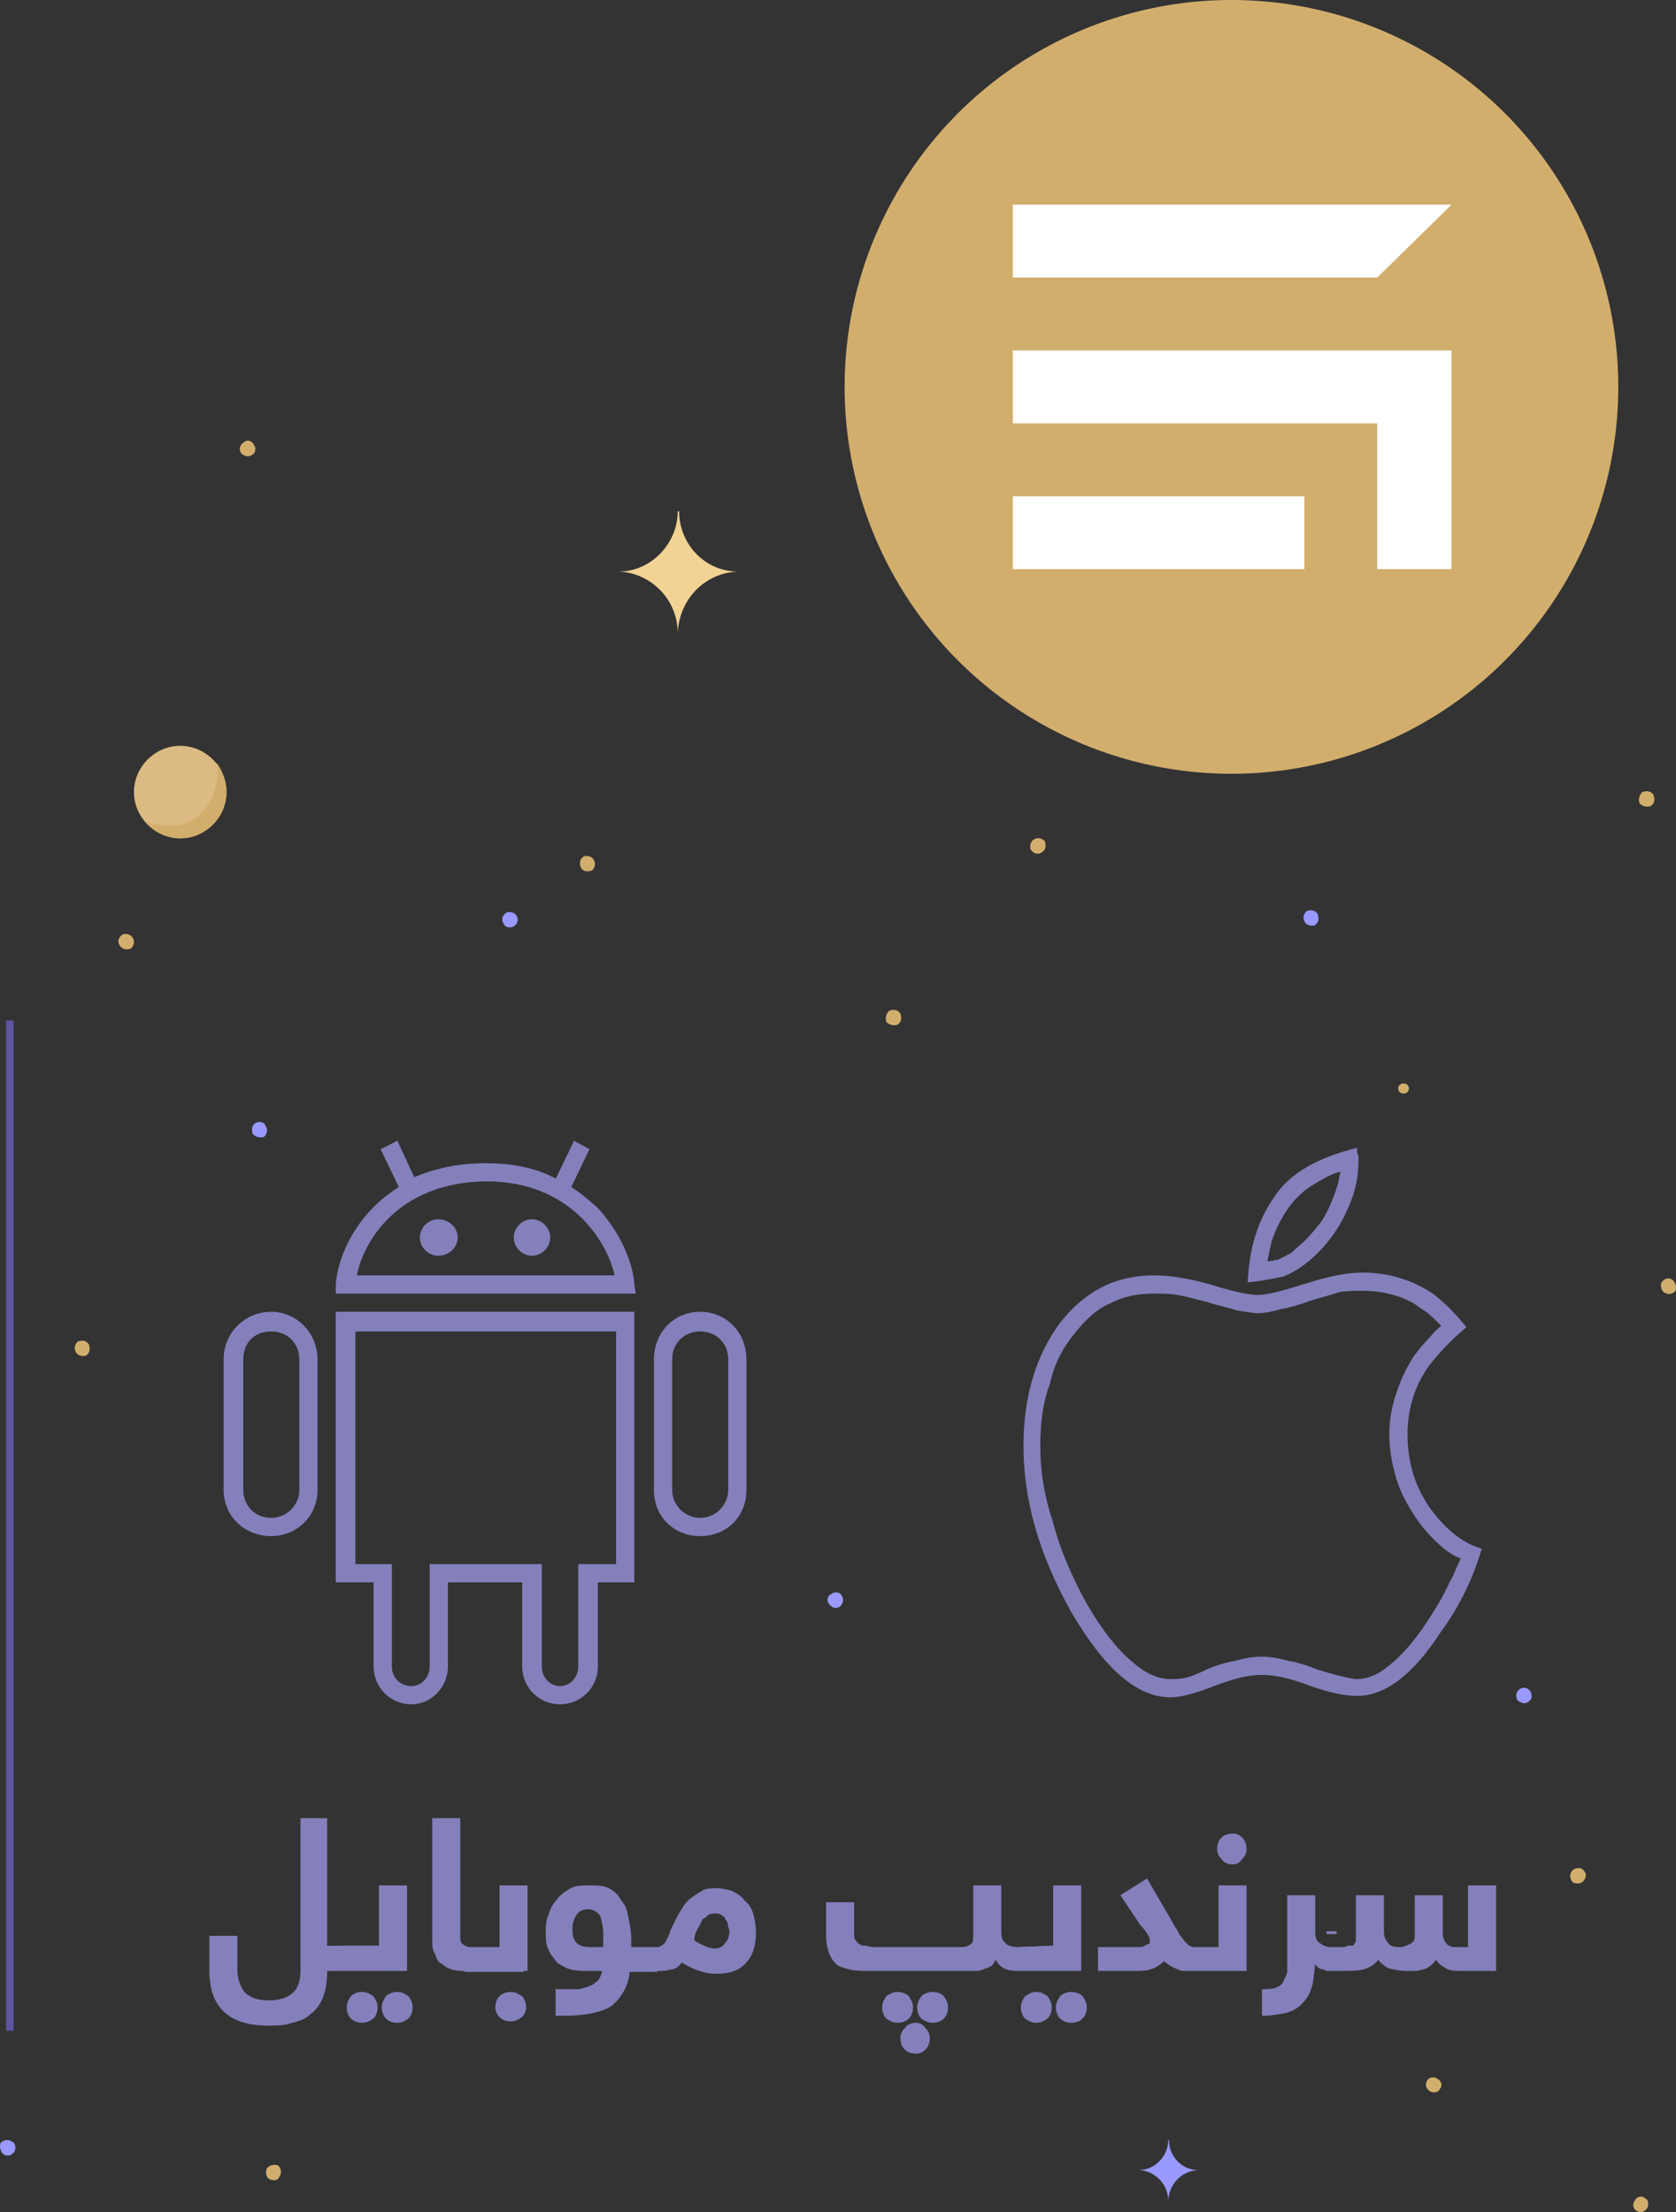<?xml version="1.0" encoding="UTF-8"?>
<!DOCTYPE svg PUBLIC "-//W3C//DTD SVG 1.1//EN" "http://www.w3.org/Graphics/SVG/1.1/DTD/svg11.dtd">
<!-- Creator: CorelDRAW X7 -->
<svg xmlns="http://www.w3.org/2000/svg" xml:space="preserve" width="100%" height="100%" version="1.1" style="shape-rendering:geometricPrecision; text-rendering:geometricPrecision; image-rendering:optimizeQuality; fill-rule:evenodd; clip-rule:evenodd"
viewBox="0 0 95301 125765"
 xmlns:xlink="http://www.w3.org/1999/xlink">
 <rect x="0" y="0" width="95301" height="125765" fill="#333333" stroke="none"/>
 <defs>
  <style type="text/css">
   <![CDATA[
    .fil8 {fill:#5C56A2}
    .fil3 {fill:#8480BC}
    .fil6 {fill:#D2AE6D}
    .fil7 {fill:white}
    .fil5 {fill:#8480BC;fill-rule:nonzero}
    .fil1 {fill:#9999FF;fill-rule:nonzero}
    .fil0 {fill:#D2AE6D;fill-rule:nonzero}
    .fil2 {fill:#D2AE6D;fill-rule:nonzero}
    .fil4 {fill:#DBBB83;fill-rule:nonzero}
    .fil9 {fill:#F2D394;fill-rule:nonzero}
   ]]>
  </style>
 </defs>
 <g id="Layer_x0020_1">
  <g id="_2514766391488">
   <path class="fil0" d="M79808 61605c-398,0 -398,558 0,558 399,0 399,-558 0,-558z"/>
   <path class="fil1" d="M31 121833c160,-159 399,-239 638,-79 239,79 239,398 159,557 -159,240 -398,319 -637,160 -160,-160 -239,-399 -160,-638z"/>
   <path class="fil1" d="M74208 52440c80,160 399,239 558,160 239,-160 239,-399 160,-638 -160,-239 -399,-239 -638,-159 -159,159 -239,398 -80,637z"/>
   <path class="fil1" d="M47133 91173c159,239 398,319 637,159 160,-159 239,-398 80,-637 -80,-160 -399,-239 -558,-80 -239,80 -319,399 -159,558z"/>
   <path class="fil2" d="M58609 48296c159,239 398,319 638,159 239,-159 239,-398 159,-637 -159,-160 -399,-239 -638,-80 -159,80 -239,399 -159,558z"/>
   <path class="fil2" d="M6813 53767c160,239 399,239 638,159 159,-159 239,-398 80,-638 -80,-159 -399,-239 -558,-159 -239,159 -319,399 -160,638z"/>
   <path class="fil1" d="M28643 52520c79,239 398,239 558,159 239,-159 318,-398 159,-637 -80,-160 -398,-239 -558,-160 -239,160 -319,399 -159,638z"/>
   <path class="fil2" d="M4335 76907c80,160 399,239 558,160 239,-160 239,-399 159,-638 -159,-239 -398,-239 -637,-159 -160,159 -239,398 -80,637z"/>
   <path class="fil2" d="M13717 25773c159,160 398,239 637,80 160,-80 239,-398 80,-558 -80,-239 -399,-319 -558,-159 -239,159 -319,398 -159,637z"/>
   <path class="fil2" d="M50400 58099c160,159 399,239 638,159 239,-159 239,-398 159,-637 -159,-240 -398,-240 -637,-160 -160,160 -240,399 -160,638z"/>
   <path class="fil1" d="M14377 64475c159,159 398,239 638,159 159,-159 239,-399 79,-638 -79,-239 -398,-239 -558,-159 -239,159 -239,398 -159,638z"/>
   <path class="fil2" d="M33026 49332c160,239 399,239 638,159 159,-159 239,-398 79,-637 -79,-160 -398,-239 -557,-160 -240,160 -240,399 -160,638z"/>
   <path class="fil1" d="M87061 96593c-160,239 -399,318 -638,159 -239,-80 -239,-399 -159,-558 159,-239 398,-319 637,-159 160,79 240,398 160,558z"/>
   <path class="fil2" d="M95270 73401c-160,159 -399,239 -638,79 -159,-79 -239,-398 -159,-558 159,-239 398,-318 637,-159 160,159 239,399 160,638z"/>
   <path class="fil2" d="M15891 123746c-80,239 -319,239 -558,159 -239,-159 -239,-398 -159,-637 159,-160 398,-239 637,-160 160,160 240,399 80,638z"/>
   <path class="fil2" d="M81881 118748c-80,239 -399,239 -558,160 -239,-160 -319,-399 -160,-638 80,-159 399,-239 558,-80 239,80 319,399 160,558z"/>
   <path class="fil2" d="M90089 106873c-159,240 -398,240 -637,160 -160,-160 -239,-399 -80,-638 80,-159 399,-239 558,-159 239,159 319,398 159,637z"/>
   <path class="fil2" d="M93676 125523c-160,239 -399,318 -638,159 -159,-80 -239,-398 -80,-558 80,-239 399,-319 558,-159 239,79 239,398 160,558z"/>
   <g>
    <path class="fil3" d="M20288 72508c478,-2311 2710,-5340 7412,-5340 4622,0 6774,3268 7252,5340l-14664 0zm1355 -7173l956 -478 957 2072c1115,-478 2470,-797 4064,-797 1674,0 2949,319 3985,877l1036 -2152 877 478 -1036 2152c637,399 1036,797 1434,1116 1435,1514 2073,3268 2152,4383l80 558 -17055 0 0 -558c159,-1753 1275,-4064 3586,-5499l-1036 -2151 0 -1zm7571 5021c0,558 478,1036 1036,1036 558,0 1036,-478 1036,-1036 0,-558 -478,-1036 -1036,-1036 -558,0 -1036,478 -1036,1036zm-5340 0c0,558 479,1036 1036,1036 638,0 1116,-478 1116,-1036 0,-558 -478,-1036 -1116,-1036 -557,0 -1036,478 -1036,1036zm-3666 5340l14824 0 0 13230 -2152 0 0 5818c0,637 -478,1116 -1036,1116 -558,0 -1036,-479 -1036,-1116l0 -5818 -6376 0 0 5818c0,637 -478,1116 -1036,1116 -638,0 -1116,-479 -1116,-1116l0 -5818 -2072 0 0 -13230 0 0zm-1116 -1116l0 15382 2152 0 0 4782c0,1195 957,2151 2152,2151 1116,0 2072,-956 2072,-2151l0 -4782 4224 0 0 4782c0,1195 957,2151 2152,2151 1195,0 2152,-956 2152,-2151l0 -4782 2072 0 0 -15382 -16976 0 0 0zm-3666 1116c877,0 1594,638 1594,1594l0 7412c0,876 -717,1594 -1594,1594 -956,0 -1593,-718 -1593,-1594l0 -7412c0,-956 637,-1594 1593,-1594zm-2709 1594l0 7412c0,1514 1195,2630 2709,2630 1435,0 2630,-1116 2630,-2630l0 -7412c0,-1514 -1195,-2710 -2630,-2710 -1514,0 -2709,1196 -2709,2710zm27097 -1594c876,0 1594,638 1594,1594l0 7412c0,876 -718,1594 -1594,1594 -877,0 -1594,-718 -1594,-1594l0 -7412c0,-956 717,-1594 1594,-1594zm-2630 1594l0 7412c0,1514 1116,2630 2630,2630 1514,0 2630,-1116 2630,-2630l0 -7412c0,-1514 -1116,-2710 -2630,-2710 -1514,0 -2630,1196 -2630,2710z"/>
    <path class="fil3" d="M80512 86296c-478,-717 -877,-1435 -1116,-2232 -239,-797 -398,-1673 -398,-2550 0,-797 159,-1594 398,-2311 239,-717 558,-1435 1036,-2152 240,-319 558,-717 957,-1116 159,-239 398,-398 558,-558l-239 -239c-319,-319 -558,-558 -877,-717 -478,-399 -1036,-638 -1594,-797 -558,-159 -1116,-239 -1753,-239 -399,0 -877,0 -1355,80 -478,159 -1036,318 -1594,478 -638,239 -1196,398 -1674,478 -558,159 -956,239 -1355,239 -239,0 -637,-80 -1195,-159 -399,-160 -956,-239 -1674,-479l0 0c-637,-159 -1195,-318 -1673,-398 -478,-80 -957,-80 -1355,-80 -877,0 -1753,160 -2471,558 -797,319 -1434,957 -2072,1753 -637,797 -1116,1674 -1355,2790 -398,1036 -558,2231 -558,3586 0,1435 239,2869 718,4304 398,1514 1036,3028 1912,4622 877,1515 1754,2630 2630,3348 718,637 1435,956 2152,956 239,0 558,0 877,-80 319,-79 717,-239 1195,-478l0 0c558,-239 1116,-398 1594,-478l0 0c558,-159 1036,-239 1514,-239 399,0 957,80 1515,239 478,80 1036,239 1594,478 557,160 1036,319 1434,399 319,79 638,159 877,159 558,0 1195,-239 1753,-717 717,-558 1514,-1435 2232,-2551l0 0c478,-717 956,-1514 1275,-2231l0 0c239,-399 398,-877 637,-1355 -398,-159 -637,-319 -956,-558 -558,-478 -1116,-1036 -1594,-1753l0 0zm-6296 -15780c399,-399 638,-718 956,-1116 240,-399 399,-717 558,-1116 160,-398 319,-797 399,-1195 0,-160 80,-319 80,-479 -558,160 -957,399 -1355,638 -718,399 -1196,877 -1594,1435l0 0c-399,558 -718,1195 -957,1912 -79,319 -159,718 -239,1116 239,0 399,-80 558,-80 239,-79 478,-239 797,-398 239,-239 558,-478 797,-717l0 0 0 0zm717 717c797,-797 1355,-1674 1754,-2630 398,-877 558,-1753 558,-2550l0 -160c0,-79 0,-159 0,-159 0,-80 -80,-159 -80,-239 0,-80 0,-160 0,-239 -2232,558 -3826,1434 -4702,2789 -957,1355 -1435,2949 -1514,4862 876,-80 1514,-239 1992,-319 638,-239 1355,-717 1992,-1355l0 0zm6376 14505c-877,-1275 -1275,-2630 -1275,-4224 0,-1355 398,-2710 1195,-3826 479,-637 1196,-1434 2152,-2231 -637,-797 -1275,-1435 -1912,-1913 -1196,-797 -2551,-1195 -3985,-1195 -957,0 -1993,239 -3268,637 -1275,399 -2152,638 -2710,638 -398,0 -1275,-159 -2550,-558 -1355,-398 -2471,-558 -3347,-558 -2152,0 -3905,877 -5340,2710 -1355,1833 -2072,4144 -2072,7013 0,3029 877,6137 2710,9405 1912,3267 3745,4861 5658,4861 638,0 1435,-239 2471,-638 1036,-398 1912,-637 2709,-637 797,0 1754,239 2790,637 1116,399 1992,558 2630,558 1594,0 3188,-1195 4782,-3666 1115,-1514 1833,-3108 2311,-4702 -1116,-319 -2072,-1116 -2949,-2311l0 0z"/>
   </g>
   <path class="fil0" d="M79808 61605c-398,0 -398,558 0,558 399,0 399,-558 0,-558z"/>
   <path class="fil4" d="M7618 45031c0,-1435 1196,-2630 2630,-2630 1435,0 2630,1195 2630,2630 0,1434 -1195,2630 -2630,2630 -1435,0 -2630,-1196 -2630,-2630z"/>
   <path class="fil0" d="M12320 43357c319,478 558,1036 558,1674 0,1434 -1195,2630 -2630,2630 -797,0 -1514,-399 -1992,-957 0,0 1992,797 3188,-478 1195,-1196 876,-2869 876,-2869l0 0z"/>
   <path class="fil5" d="M67077 13535c-159,-240 -398,-319 -637,-160 -160,160 -239,399 -160,638 160,159 399,239 638,79 159,-79 239,-398 159,-557z"/>
   <g>
    <circle class="fil6" cx="70023" cy="21996" r="21996"/>
    <path class="fil7" d="M74168 28213l0 4144 -16577 0 0 -4144 16577 0zm-16577 -12433l0 -4144c8288,0 16577,0 24945,0l-4224 4144c-6854,0 -13788,0 -20721,0zm24945 4144c0,4145 0,8289 0,12433l-4224 0 0 -8288 0 0 -20721 0 0 -4145c8288,0 16577,0 24945,0z"/>
   </g>
   <rect class="fil8" x="350" y="58019" width="422" height="57435"/>
   <path class="fil5" d="M18601 112054c0,637 -80,1116 -239,1514 -160,398 -399,717 -718,956 -239,239 -637,399 -1036,479 -398,159 -876,159 -1355,159 -2231,0 -3347,-1036 -3347,-3108l0 -1993 1594 0 0 1913c0,558 159,956 399,1275 318,319 717,478 1354,478 638,0 1116,-159 1355,-398 319,-239 479,-717 479,-1275l0 -8687 1514 0 0 7332 956 0c80,0 160,0 239,0 0,0 80,0 160,80 0,79 79,79 79,159 0,159 0,239 0,399 0,318 0,478 -79,557 -80,160 -239,160 -399,160l-956 0 0 0zm956 0c0,0 -79,0 -159,0 -80,0 -80,-80 -160,-80 0,-80 -79,-159 -79,-239 0,-80 -80,-159 -80,-319 0,-319 80,-478 159,-637 80,-80 160,-160 319,-160l1993 0 0 -3427 1594 0 0 4862 -3587 0 0 0zm160 2072c0,-239 79,-399 239,-638 159,-159 398,-239 637,-239 239,0 399,80 638,239 159,239 239,399 239,638 0,239 -80,478 -239,638 -239,159 -399,239 -638,239 -239,0 -478,-80 -637,-239 -160,-160 -239,-399 -239,-638zm1992 0c0,-239 80,-399 239,-638 160,-159 399,-239 638,-239 239,0 398,80 637,239 160,239 239,399 239,638 0,239 -79,478 -239,638 -239,159 -398,239 -637,239 -239,0 -478,-80 -638,-239 -159,-160 -239,-399 -239,-638zm5738 -2789c0,318 0,478 -79,557 -80,160 -240,160 -399,160l-478 0c-319,0 -558,0 -797,-80 -239,-80 -399,-159 -558,-319 -239,-79 -319,-318 -399,-558 -159,-239 -159,-478 -159,-876l0 -6854 1594 0 0 6615c0,318 0,478 159,558 80,79 239,159 399,159l239 0c80,0 159,0 159,0 80,0 160,0 160,80 79,79 79,79 159,159 0,159 0,239 0,399l0 0zm957 -638l0 -3507 1594 0 0 4862 -3029 0c-80,0 -159,0 -159,0 -80,0 -160,0 -160,-80 -79,-80 -79,-80 -159,-239 0,-80 0,-159 0,-319 0,-319 0,-478 80,-558 79,-159 239,-159 398,-159l1435 0 0 0zm-239 3427c0,-239 79,-478 239,-638 159,-159 398,-239 637,-239 239,0 399,80 638,239 159,160 239,399 239,638 0,159 -80,398 -239,558 -239,159 -399,239 -638,239 -239,0 -478,-80 -637,-239 -160,-160 -239,-399 -239,-558zm7651 -2072c-80,876 -479,1514 -1037,1992 -637,399 -1593,558 -2789,558l-398 0 0 -1514 318 0c399,0 718,0 1036,0 319,-80 558,-160 718,-239 159,-80 319,-239 398,-319 80,-159 160,-319 160,-478l-718 0c-398,0 -717,0 -1036,-80 -319,-80 -558,-239 -797,-398 -159,-240 -398,-479 -478,-718 -159,-319 -159,-637 -159,-1036 0,-319 0,-637 159,-956 80,-319 239,-638 478,-877 160,-239 478,-478 797,-638 239,-159 638,-159 1036,-159 479,0 797,0 1116,159 319,160 558,399 717,718 240,239 319,558 399,956 80,399 159,797 159,1275l0 399 877 0c80,0 159,0 159,0 80,0 160,0 160,80 80,79 80,79 159,159 0,159 0,239 0,398 0,319 0,479 -79,558 -80,160 -240,160 -399,160l-956 0 0 0zm-3268 -2391c0,398 80,637 239,797 159,159 399,239 717,239l797 0 0 -797c0,-319 -79,-638 -159,-956 -159,-240 -399,-399 -717,-399 -319,0 -558,159 -638,319 -159,239 -239,478 -239,797zm8926 159c0,-159 -80,-239 -80,-398 0,-80 -79,-239 -159,-319 0,-80 -80,-159 -239,-239 -80,-80 -239,-80 -319,-80 -159,0 -239,0 -398,80 -80,80 -160,159 -319,239 -80,159 -160,319 -239,478 -160,239 -239,478 -239,717 159,160 398,240 557,319 160,80 399,160 558,160 319,0 479,-80 638,-319 159,-160 239,-399 239,-638zm-4065 877c80,0 240,-80 399,-239 80,-160 239,-399 319,-717 239,-479 398,-877 637,-1196 160,-319 399,-558 638,-717 239,-160 478,-319 638,-399 239,-79 478,-79 717,-79 319,0 637,79 877,159 318,159 557,319 717,558 239,159 398,478 478,717 80,319 159,717 159,1036 0,718 -159,1355 -557,1754 -319,398 -877,637 -1594,637 -319,0 -638,0 -1036,-159 -319,-80 -638,-239 -1037,-478 -159,239 -398,398 -637,398 -239,80 -478,80 -717,80l-638 0c-80,0 -159,0 -159,0 -80,0 -160,0 -160,-80 -80,-80 -80,-80 -80,-239 -79,-80 -79,-159 -79,-319 0,-319 79,-478 159,-558 0,-159 160,-159 319,-159l638 0 -1 0zm20562 1355c-239,0 -478,0 -717,-80 -239,-80 -478,-239 -638,-558 -79,160 -159,319 -318,399 -160,79 -239,79 -399,159 -159,80 -319,80 -478,80 -239,0 -399,0 -558,0l-5340 0c-478,0 -876,0 -1195,-80 -319,-80 -638,-159 -797,-319 -160,-159 -319,-398 -399,-637 -79,-239 -159,-558 -159,-877l0 -1992 1594 0 0 1753c0,159 0,319 80,398 79,80 79,160 239,239 79,80 239,80 398,80 160,80 399,80 717,80l4623 0c319,0 478,-80 558,-160 159,-79 159,-318 159,-557l0 -2790 1594 0 0 2630c0,319 80,558 239,638 80,159 399,239 797,239 0,0 80,0 160,0 79,0 79,0 159,80 0,79 80,79 80,159 0,159 0,239 0,398 0,319 0,479 -80,558 -80,160 -159,160 -319,160l0 0zm-6774 3825c0,-239 80,-398 239,-558 160,-239 399,-318 638,-318 239,0 398,79 558,318 159,160 239,319 239,558 0,239 -80,478 -239,638 -160,159 -319,239 -558,239 -239,0 -478,-80 -638,-239 -159,-160 -239,-399 -239,-638zm-1036 -1753c0,-239 80,-399 239,-638 239,-159 399,-239 638,-239 239,0 478,80 637,239 160,239 239,399 239,638 0,239 -79,478 -239,638 -159,159 -398,239 -637,239 -239,0 -399,-80 -638,-239 -159,-160 -239,-399 -239,-638zm1992 0c0,-239 80,-399 240,-638 159,-159 398,-239 637,-239 239,0 478,80 638,239 159,239 239,399 239,638 0,239 -80,478 -239,638 -160,159 -399,239 -638,239 -239,0 -398,-80 -637,-239 -160,-160 -240,-399 -240,-638zm5739 -2072c0,0 -80,0 -160,0 -79,0 -79,-80 -159,-80 0,-80 -80,-159 -80,-239 0,-80 -80,-159 -80,-319 0,-319 80,-478 160,-637 80,-80 159,-80 398,-80l1913 -80 0 -3427 1594 0 0 4862 -3586 0 0 0zm159 2072c0,-239 80,-399 239,-638 239,-159 399,-239 638,-239 239,0 398,80 637,239 160,239 239,399 239,638 0,239 -79,478 -239,638 -239,159 -398,239 -637,239 -239,0 -399,-80 -638,-239 -159,-160 -239,-399 -239,-638zm1992 0c0,-239 80,-399 240,-638 159,-159 398,-239 637,-239 239,0 478,80 638,239 159,239 239,399 239,638 0,239 -80,478 -239,638 -160,159 -399,239 -638,239 -239,0 -478,-80 -637,-239 -160,-160 -240,-399 -240,-638zm7811 -2072c-239,0 -399,0 -558,0 -159,0 -319,-80 -478,-160 -80,0 -160,-79 -319,-159 -80,-80 -239,-159 -319,-239 -239,239 -478,398 -797,478 -239,80 -558,80 -877,80l-2072 0 0 -1355 2391 0c160,0 319,-80 399,-160 159,0 159,-79 159,-159 0,-80 0,-239 -80,-319 -79,-159 -239,-398 -478,-637l-1116 -1674 1515 -956 1434 2470c160,319 319,478 399,718 159,159 239,318 319,398 79,80 159,159 239,239 79,0 159,80 239,80 79,0 159,0 239,0 80,0 80,0 159,80 0,79 80,79 80,159 0,159 0,239 0,398 0,319 0,479 -80,558 -79,160 -159,160 -398,160l0 0zm1355 -6934c0,-239 79,-478 239,-637 159,-160 398,-240 637,-240 239,0 399,80 558,240 160,159 239,398 239,637 0,239 -79,399 -239,558 -159,239 -319,319 -558,319 -239,0 -478,-80 -637,-319 -160,-159 -239,-319 -239,-558zm79 5579l0 -3507 1594 0 0 4862 -3028 0c0,0 -80,0 -160,0 -79,0 -79,0 -159,-80 0,-80 -80,-80 -80,-239 0,-80 -79,-159 -79,-319 0,-319 79,-478 159,-558 80,-159 159,-159 319,-159l1434 0 0 0zm6376 1355c-80,0 -239,0 -398,-80 -239,0 -399,-159 -479,-319 -79,558 -79,1036 -239,1435 -79,319 -318,637 -558,877 -239,239 -557,398 -876,478 -399,79 -877,159 -1355,159l0 -1514c319,0 558,0 797,-80 159,-79 319,-159 398,-319 80,-159 160,-318 239,-557 0,-160 0,-479 0,-718l0 -3666 1594 0 0 2072c0,319 80,558 239,638 240,159 399,239 638,239 80,0 159,0 159,0 80,0 160,0 160,80 80,79 80,79 159,159 0,159 0,239 0,399 0,318 0,478 -79,557 -80,160 -240,160 -399,160l0 0zm478 -1355c239,0 399,0 479,-80 79,0 239,0 318,0 80,-79 80,-159 160,-239 0,-80 0,-159 0,-319l0 -2311 1594 0 0 2072c0,239 79,478 239,638 79,159 319,239 637,239 239,0 399,-80 558,-159 239,-80 319,-240 319,-479l0 -2311 1594 0 0 2072c0,558 239,877 717,877l718 0 0 -3507 1593 0 0 4862 -1833 0c-478,0 -797,0 -1036,-160 -159,-79 -398,-239 -558,-478 -79,160 -239,319 -398,399 -80,79 -239,159 -399,159 -159,80 -318,80 -398,80 -159,0 -319,0 -478,0 -399,0 -718,-80 -1036,-160 -239,-159 -479,-318 -558,-478 -239,319 -558,478 -877,558 -319,80 -797,80 -1355,80l-478 0c-80,0 -80,0 -159,0 -80,0 -160,0 -160,-80 -80,-80 -80,-80 -80,-239 -79,-80 -79,-159 -79,-319 0,-319 79,-478 159,-558 80,-159 160,-159 319,-159l478 0 0 0z"/>
   <rect class="fil3" x="18043" y="110619" width="3444" height="1419"/>
   <rect class="fil3" x="26411" y="110699" width="3374" height="1408"/>
   <rect class="fil3" x="35576" y="110699" width="1805" height="1408"/>
   <polygon class="fil3" points="59884,110619 57892,110699 57493,111974 59884,111974 "/>
   <rect class="fil3" x="75425" y="109799" width="576" height="158"/>
   <path class="fil9" d="M41964 32494c-1913,0 -3348,-1594 -3348,-3427l-79 0c0,1833 -1515,3427 -3348,3427 1833,79 3348,1594 3348,3506l0 0c79,-1912 1514,-3427 3427,-3506z"/>
   <path class="fil2" d="M93224 45670c159,159 398,239 637,159 240,-159 240,-398 160,-637 -160,-240 -399,-240 -638,-160 -159,160 -239,399 -159,638z"/>
   <path class="fil1" d="M68143 123376c-957,0 -1674,-797 -1674,-1713l-40 0c0,916 -757,1713 -1674,1713 917,40 1674,797 1674,1754l0 0c40,-957 757,-1714 1714,-1754z"/>
  </g>
 </g>
</svg>
